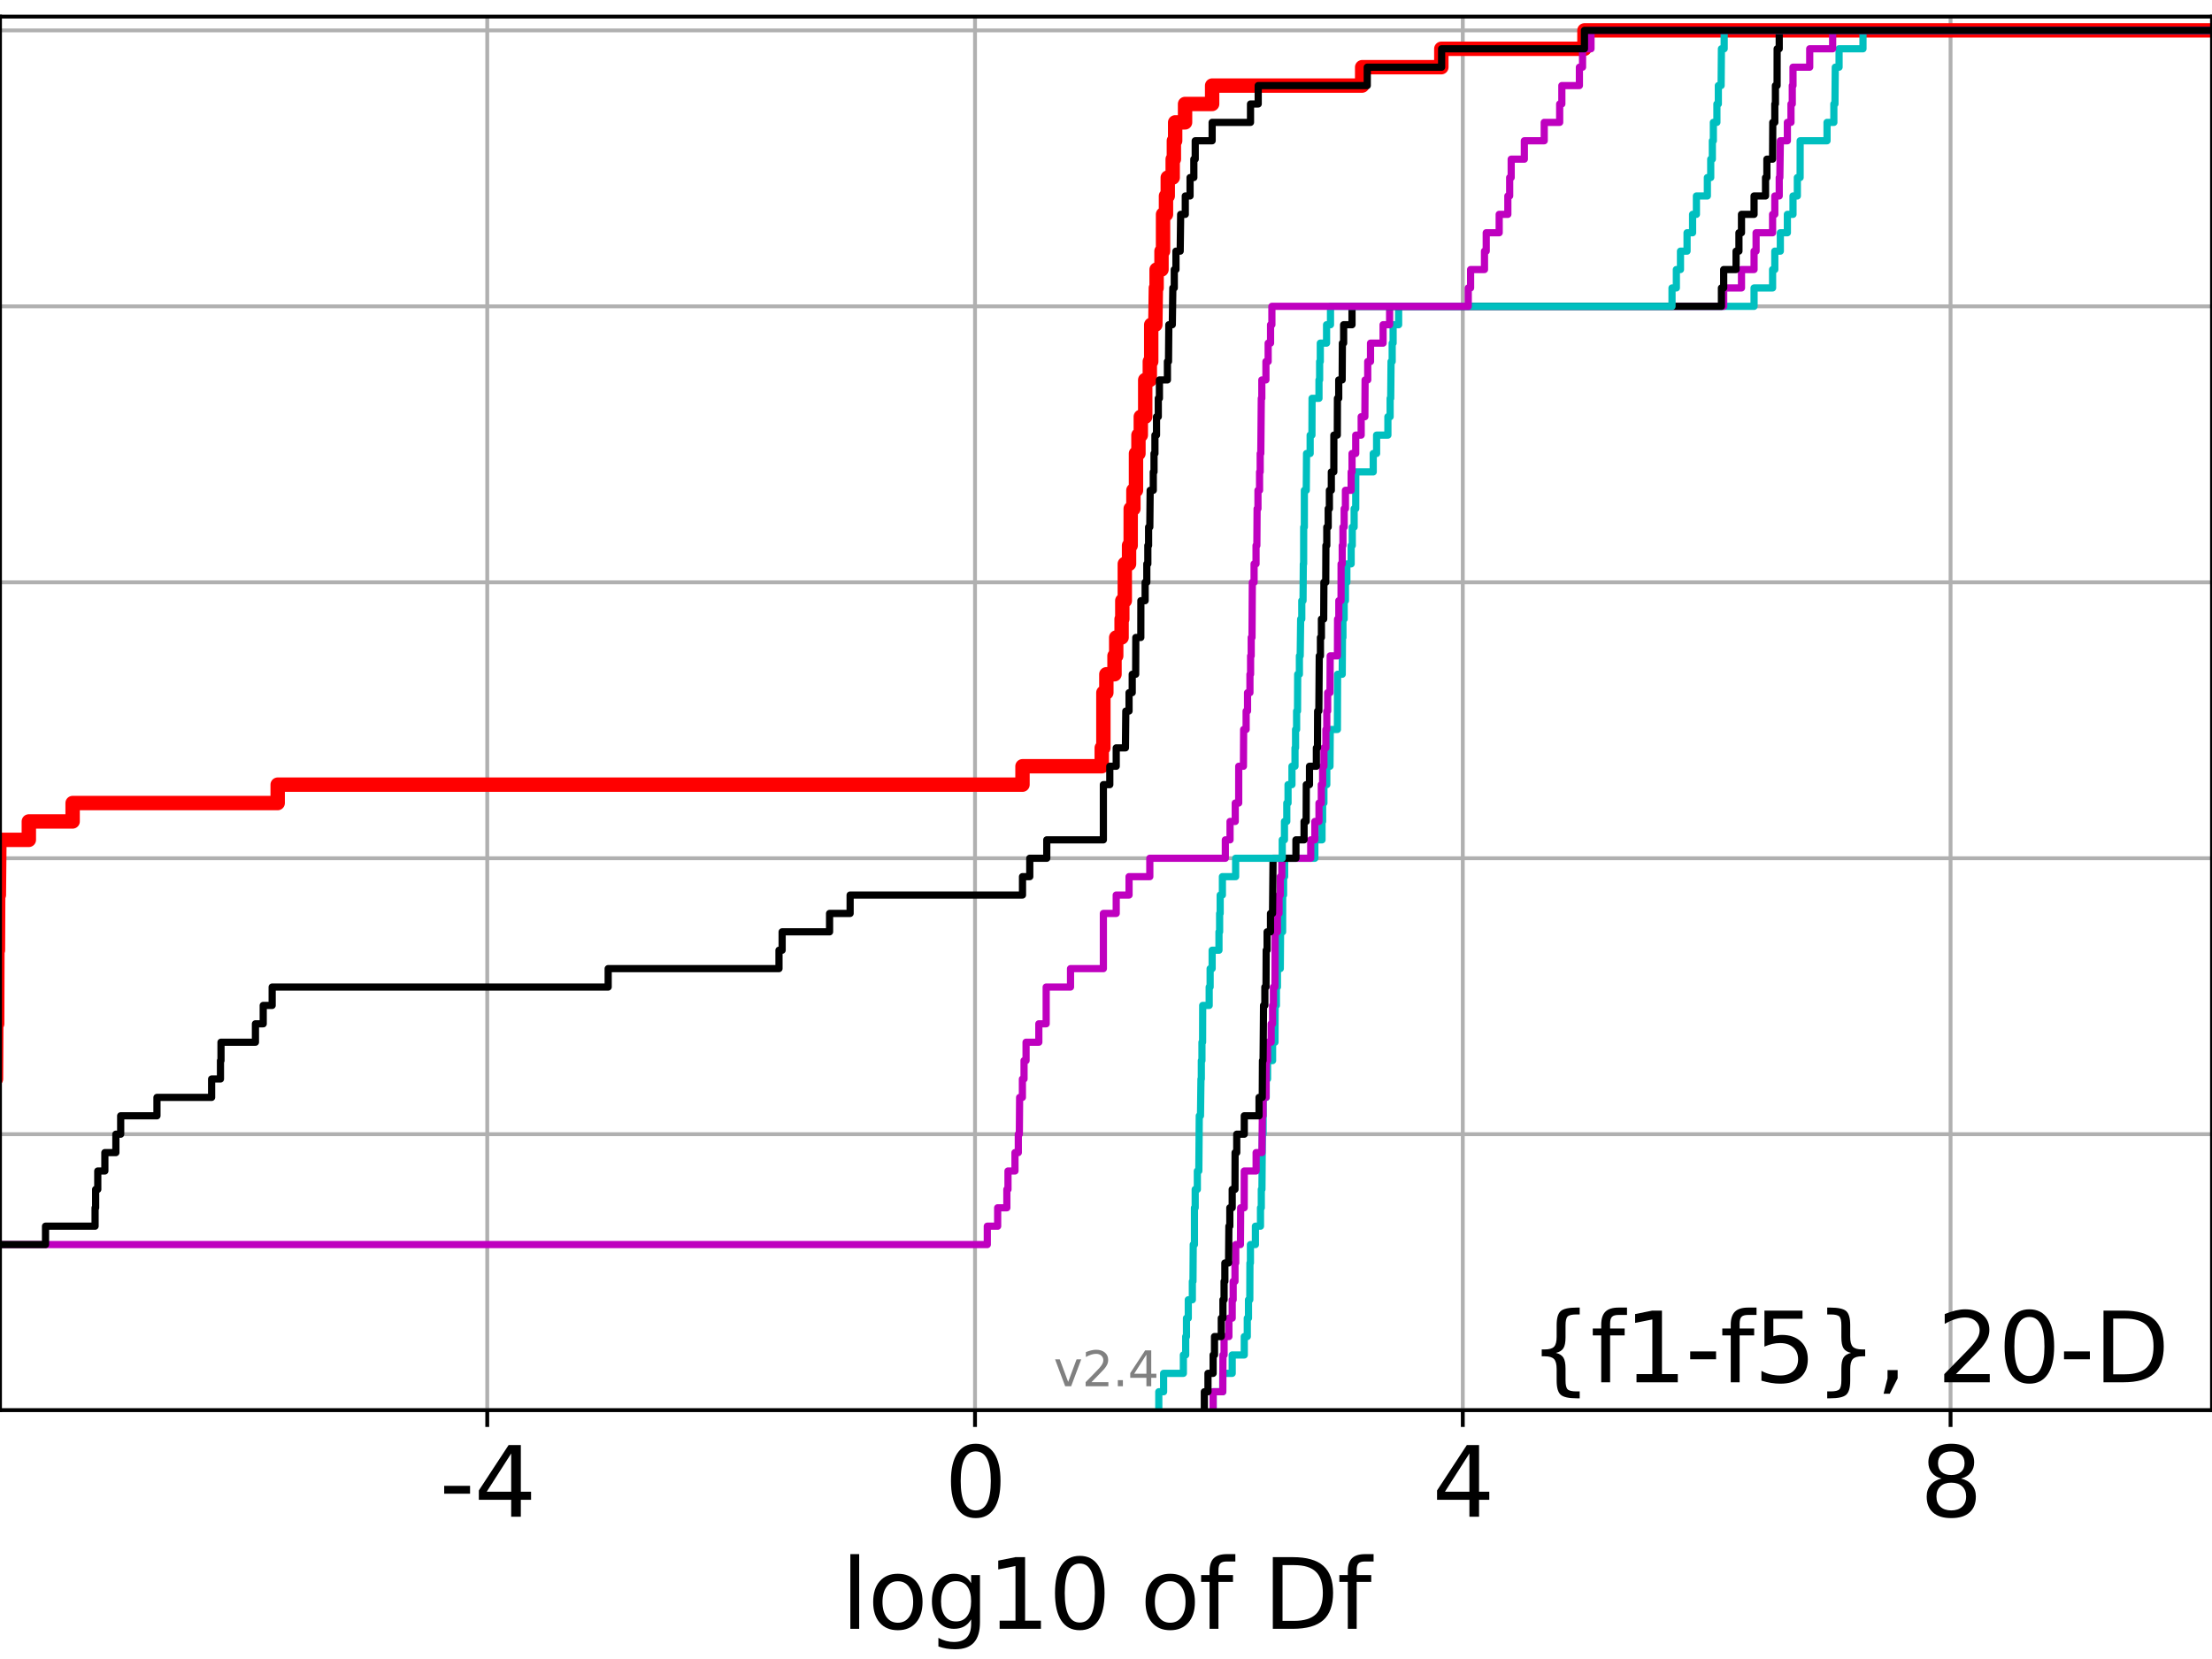 <?xml version="1.0" encoding="utf-8" standalone="no"?>
<!DOCTYPE svg PUBLIC "-//W3C//DTD SVG 1.1//EN"
  "http://www.w3.org/Graphics/SVG/1.1/DTD/svg11.dtd">
<svg height="345.6pt" version="1.1" viewBox="0 0 460.8 345.6" width="460.8pt" xmlns="http://www.w3.org/2000/svg" xmlns:xlink="http://www.w3.org/1999/xlink">
 <defs>
  <style type="text/css">*{stroke-linecap:butt;stroke-linejoin:round;}</style>
 </defs>
 <g id="figure_1">
  <g id="patch_1">
   <path d="M 0 345.6 
L 460.8 345.6 
L 460.8 0 
L 0 0 
z
" style="fill:#ffffff;"/>
  </g>
  <g id="axes_1">
   <g id="patch_2">
    <path d="M 0 293.76 
L 460.8 293.76 
L 460.8 3.456 
L 0 3.456 
z
" style="fill:#ffffff;"/>
   </g>
   <g id="matplotlib.axis_1">
    <g id="xtick_1">
     <g id="line2d_1">
      <path clip-path="url(#p43ea665917)" d="M 101.502 293.76 
L 101.502 3.456 
" style="fill:none;stroke:#b0b0b0;stroke-linecap:square;stroke-width:0.8;"/>
     </g>
     <g id="line2d_2">
      <defs>
       <path d="M 0 0 
L 0 3.5 
" id="m901c063809" style="stroke:#000000;stroke-width:0.8;"/>
      </defs>
      <g>
       <use style="stroke:#000000;stroke-width:0.8;" x="101.502" xlink:href="#m901c063809" y="293.76"/>
      </g>
     </g>
     <g id="text_1">
      <!-- -4 -->
      <g transform="translate(91.532 315.957)scale(0.2 -0.2)">
       <defs>
        <path d="M 313 2009 
L 1997 2009 
L 1997 1497 
L 313 1497 
L 313 2009 
z
" id="DejaVuSans-2d" transform="scale(0.016)"/>
        <path d="M 2419 4116 
L 825 1625 
L 2419 1625 
L 2419 4116 
z
M 2253 4666 
L 3047 4666 
L 3047 1625 
L 3713 1625 
L 3713 1100 
L 3047 1100 
L 3047 0 
L 2419 0 
L 2419 1100 
L 313 1100 
L 313 1709 
L 2253 4666 
z
" id="DejaVuSans-34" transform="scale(0.016)"/>
       </defs>
       <use xlink:href="#DejaVuSans-2d"/>
       <use x="36.084" xlink:href="#DejaVuSans-34"/>
      </g>
     </g>
    </g>
    <g id="xtick_2">
     <g id="line2d_3">
      <path clip-path="url(#p43ea665917)" d="M 203.114 293.76 
L 203.114 3.456 
" style="fill:none;stroke:#b0b0b0;stroke-linecap:square;stroke-width:0.8;"/>
     </g>
     <g id="line2d_4">
      <g>
       <use style="stroke:#000000;stroke-width:0.8;" x="203.114" xlink:href="#m901c063809" y="293.76"/>
      </g>
     </g>
     <g id="text_2">
      <!-- 0 -->
      <g transform="translate(196.752 315.957)scale(0.2 -0.2)">
       <defs>
        <path d="M 2034 4250 
Q 1547 4250 1301 3770 
Q 1056 3291 1056 2328 
Q 1056 1369 1301 889 
Q 1547 409 2034 409 
Q 2525 409 2770 889 
Q 3016 1369 3016 2328 
Q 3016 3291 2770 3770 
Q 2525 4250 2034 4250 
z
M 2034 4750 
Q 2819 4750 3233 4129 
Q 3647 3509 3647 2328 
Q 3647 1150 3233 529 
Q 2819 -91 2034 -91 
Q 1250 -91 836 529 
Q 422 1150 422 2328 
Q 422 3509 836 4129 
Q 1250 4750 2034 4750 
z
" id="DejaVuSans-30" transform="scale(0.016)"/>
       </defs>
       <use xlink:href="#DejaVuSans-30"/>
      </g>
     </g>
    </g>
    <g id="xtick_3">
     <g id="line2d_5">
      <path clip-path="url(#p43ea665917)" d="M 304.726 293.76 
L 304.726 3.456 
" style="fill:none;stroke:#b0b0b0;stroke-linecap:square;stroke-width:0.8;"/>
     </g>
     <g id="line2d_6">
      <g>
       <use style="stroke:#000000;stroke-width:0.8;" x="304.726" xlink:href="#m901c063809" y="293.76"/>
      </g>
     </g>
     <g id="text_3">
      <!-- 4 -->
      <g transform="translate(298.364 315.957)scale(0.2 -0.2)">
       <use xlink:href="#DejaVuSans-34"/>
      </g>
     </g>
    </g>
    <g id="xtick_4">
     <g id="line2d_7">
      <path clip-path="url(#p43ea665917)" d="M 406.338 293.76 
L 406.338 3.456 
" style="fill:none;stroke:#b0b0b0;stroke-linecap:square;stroke-width:0.8;"/>
     </g>
     <g id="line2d_8">
      <g>
       <use style="stroke:#000000;stroke-width:0.8;" x="406.338" xlink:href="#m901c063809" y="293.76"/>
      </g>
     </g>
     <g id="text_4">
      <!-- 8 -->
      <g transform="translate(399.975 315.957)scale(0.2 -0.2)">
       <defs>
        <path d="M 2034 2216 
Q 1584 2216 1326 1975 
Q 1069 1734 1069 1313 
Q 1069 891 1326 650 
Q 1584 409 2034 409 
Q 2484 409 2743 651 
Q 3003 894 3003 1313 
Q 3003 1734 2745 1975 
Q 2488 2216 2034 2216 
z
M 1403 2484 
Q 997 2584 770 2862 
Q 544 3141 544 3541 
Q 544 4100 942 4425 
Q 1341 4750 2034 4750 
Q 2731 4750 3128 4425 
Q 3525 4100 3525 3541 
Q 3525 3141 3298 2862 
Q 3072 2584 2669 2484 
Q 3125 2378 3379 2068 
Q 3634 1759 3634 1313 
Q 3634 634 3220 271 
Q 2806 -91 2034 -91 
Q 1263 -91 848 271 
Q 434 634 434 1313 
Q 434 1759 690 2068 
Q 947 2378 1403 2484 
z
M 1172 3481 
Q 1172 3119 1398 2916 
Q 1625 2713 2034 2713 
Q 2441 2713 2670 2916 
Q 2900 3119 2900 3481 
Q 2900 3844 2670 4047 
Q 2441 4250 2034 4250 
Q 1625 4250 1398 4047 
Q 1172 3844 1172 3481 
z
" id="DejaVuSans-38" transform="scale(0.016)"/>
       </defs>
       <use xlink:href="#DejaVuSans-38"/>
      </g>
     </g>
    </g>
    <g id="text_5">
     <!-- log10 of Df -->
     <g transform="translate(175.214 339.313)scale(0.2 -0.2)">
      <defs>
       <path d="M 603 4863 
L 1178 4863 
L 1178 0 
L 603 0 
L 603 4863 
z
" id="DejaVuSans-6c" transform="scale(0.016)"/>
       <path d="M 1959 3097 
Q 1497 3097 1228 2736 
Q 959 2375 959 1747 
Q 959 1119 1226 758 
Q 1494 397 1959 397 
Q 2419 397 2687 759 
Q 2956 1122 2956 1747 
Q 2956 2369 2687 2733 
Q 2419 3097 1959 3097 
z
M 1959 3584 
Q 2709 3584 3137 3096 
Q 3566 2609 3566 1747 
Q 3566 888 3137 398 
Q 2709 -91 1959 -91 
Q 1206 -91 779 398 
Q 353 888 353 1747 
Q 353 2609 779 3096 
Q 1206 3584 1959 3584 
z
" id="DejaVuSans-6f" transform="scale(0.016)"/>
       <path d="M 2906 1791 
Q 2906 2416 2648 2759 
Q 2391 3103 1925 3103 
Q 1463 3103 1205 2759 
Q 947 2416 947 1791 
Q 947 1169 1205 825 
Q 1463 481 1925 481 
Q 2391 481 2648 825 
Q 2906 1169 2906 1791 
z
M 3481 434 
Q 3481 -459 3084 -895 
Q 2688 -1331 1869 -1331 
Q 1566 -1331 1297 -1286 
Q 1028 -1241 775 -1147 
L 775 -588 
Q 1028 -725 1275 -790 
Q 1522 -856 1778 -856 
Q 2344 -856 2625 -561 
Q 2906 -266 2906 331 
L 2906 616 
Q 2728 306 2450 153 
Q 2172 0 1784 0 
Q 1141 0 747 490 
Q 353 981 353 1791 
Q 353 2603 747 3093 
Q 1141 3584 1784 3584 
Q 2172 3584 2450 3431 
Q 2728 3278 2906 2969 
L 2906 3500 
L 3481 3500 
L 3481 434 
z
" id="DejaVuSans-67" transform="scale(0.016)"/>
       <path d="M 794 531 
L 1825 531 
L 1825 4091 
L 703 3866 
L 703 4441 
L 1819 4666 
L 2450 4666 
L 2450 531 
L 3481 531 
L 3481 0 
L 794 0 
L 794 531 
z
" id="DejaVuSans-31" transform="scale(0.016)"/>
       <path id="DejaVuSans-20" transform="scale(0.016)"/>
       <path d="M 2375 4863 
L 2375 4384 
L 1825 4384 
Q 1516 4384 1395 4259 
Q 1275 4134 1275 3809 
L 1275 3500 
L 2222 3500 
L 2222 3053 
L 1275 3053 
L 1275 0 
L 697 0 
L 697 3053 
L 147 3053 
L 147 3500 
L 697 3500 
L 697 3744 
Q 697 4328 969 4595 
Q 1241 4863 1831 4863 
L 2375 4863 
z
" id="DejaVuSans-66" transform="scale(0.016)"/>
       <path d="M 1259 4147 
L 1259 519 
L 2022 519 
Q 2988 519 3436 956 
Q 3884 1394 3884 2338 
Q 3884 3275 3436 3711 
Q 2988 4147 2022 4147 
L 1259 4147 
z
M 628 4666 
L 1925 4666 
Q 3281 4666 3915 4102 
Q 4550 3538 4550 2338 
Q 4550 1131 3912 565 
Q 3275 0 1925 0 
L 628 0 
L 628 4666 
z
" id="DejaVuSans-44" transform="scale(0.016)"/>
      </defs>
      <use xlink:href="#DejaVuSans-6c"/>
      <use x="27.783" xlink:href="#DejaVuSans-6f"/>
      <use x="88.965" xlink:href="#DejaVuSans-67"/>
      <use x="152.441" xlink:href="#DejaVuSans-31"/>
      <use x="216.064" xlink:href="#DejaVuSans-30"/>
      <use x="279.688" xlink:href="#DejaVuSans-20"/>
      <use x="311.475" xlink:href="#DejaVuSans-6f"/>
      <use x="372.656" xlink:href="#DejaVuSans-66"/>
      <use x="407.861" xlink:href="#DejaVuSans-20"/>
      <use x="439.648" xlink:href="#DejaVuSans-44"/>
      <use x="516.65" xlink:href="#DejaVuSans-66"/>
     </g>
    </g>
   </g>
   <g id="matplotlib.axis_2">
    <g id="ytick_1">
     <g id="line2d_9">
      <path clip-path="url(#p43ea665917)" d="M 0 293.76 
L 460.8 293.76 
" style="fill:none;stroke:#b0b0b0;stroke-linecap:square;stroke-width:0.8;"/>
     </g>
     <g id="line2d_10">
      <defs>
       <path d="M 0 0 
L -3.5 0 
" id="m7854964957" style="stroke:#000000;stroke-width:0.8;"/>
      </defs>
      <g>
       <use style="stroke:#000000;stroke-width:0.8;" x="0" xlink:href="#m7854964957" y="293.76"/>
      </g>
     </g>
    </g>
    <g id="ytick_2">
     <g id="line2d_11">
      <path clip-path="url(#p43ea665917)" d="M 0 236.274 
L 460.8 236.274 
" style="fill:none;stroke:#b0b0b0;stroke-linecap:square;stroke-width:0.8;"/>
     </g>
     <g id="line2d_12">
      <g>
       <use style="stroke:#000000;stroke-width:0.8;" x="0" xlink:href="#m7854964957" y="236.274"/>
      </g>
     </g>
    </g>
    <g id="ytick_3">
     <g id="line2d_13">
      <path clip-path="url(#p43ea665917)" d="M 0 178.788 
L 460.8 178.788 
" style="fill:none;stroke:#b0b0b0;stroke-linecap:square;stroke-width:0.8;"/>
     </g>
     <g id="line2d_14">
      <g>
       <use style="stroke:#000000;stroke-width:0.8;" x="0" xlink:href="#m7854964957" y="178.788"/>
      </g>
     </g>
    </g>
    <g id="ytick_4">
     <g id="line2d_15">
      <path clip-path="url(#p43ea665917)" d="M 0 121.302 
L 460.8 121.302 
" style="fill:none;stroke:#b0b0b0;stroke-linecap:square;stroke-width:0.8;"/>
     </g>
     <g id="line2d_16">
      <g>
       <use style="stroke:#000000;stroke-width:0.8;" x="0" xlink:href="#m7854964957" y="121.302"/>
      </g>
     </g>
    </g>
    <g id="ytick_5">
     <g id="line2d_17">
      <path clip-path="url(#p43ea665917)" d="M 0 63.816 
L 460.8 63.816 
" style="fill:none;stroke:#b0b0b0;stroke-linecap:square;stroke-width:0.8;"/>
     </g>
     <g id="line2d_18">
      <g>
       <use style="stroke:#000000;stroke-width:0.8;" x="0" xlink:href="#m7854964957" y="63.816"/>
      </g>
     </g>
    </g>
    <g id="ytick_6">
     <g id="line2d_19">
      <path clip-path="url(#p43ea665917)" d="M 0 6.33 
L 460.8 6.33 
" style="fill:none;stroke:#b0b0b0;stroke-linecap:square;stroke-width:0.8;"/>
     </g>
     <g id="line2d_20">
      <g>
       <use style="stroke:#000000;stroke-width:0.8;" x="0" xlink:href="#m7854964957" y="6.33"/>
      </g>
     </g>
    </g>
   </g>
   <g id="line2d_21">
    <path clip-path="url(#p43ea665917)" d="M -1 224.777 
L -0.836 224.777 
L -0.779 213.28 
L -0.59 213.28 
L -0.542 197.95 
L -0.428 197.95 
L -0.377 186.453 
L -0.237 186.453 
L -0.127 174.956 
L 6.006 174.956 
L 6.006 171.123 
L 15.129 171.123 
L 15.129 167.291 
L 57.846 167.291 
L 57.846 163.459 
L 213.005 163.459 
L 213.005 159.626 
L 229.513 159.626 
L 229.513 155.794 
L 229.854 155.794 
L 229.854 144.297 
L 230.473 144.297 
L 230.473 140.464 
L 232.173 140.464 
L 232.173 136.632 
L 232.528 136.632 
L 232.528 132.799 
L 233.647 132.799 
L 233.647 128.967 
L 233.796 128.967 
L 233.796 125.135 
L 234.315 125.135 
L 234.316 117.47 
L 235.202 117.47 
L 235.202 113.637 
L 235.542 113.637 
L 235.548 105.973 
L 236.108 105.973 
L 236.108 102.14 
L 236.647 102.14 
L 236.647 94.475 
L 237.16 94.475 
L 237.16 90.643 
L 237.65 90.643 
L 237.65 86.811 
L 238.57 86.811 
L 238.57 79.146 
L 239.527 79.146 
L 239.527 75.313 
L 239.82 75.313 
L 239.82 67.649 
L 240.679 67.649 
L 240.787 59.984 
L 240.943 59.984 
L 240.943 56.151 
L 241.962 56.151 
L 241.962 52.319 
L 242.282 52.319 
L 242.284 44.654 
L 242.895 44.654 
L 242.895 40.822 
L 243.265 40.822 
L 243.265 36.989 
L 244.294 36.989 
L 244.294 33.157 
L 244.539 33.157 
L 244.539 29.325 
L 244.807 29.325 
L 244.807 25.492 
L 246.87 25.492 
L 246.87 21.66 
L 252.51 21.66 
L 252.51 17.827 
L 283.766 17.827 
L 283.766 13.995 
L 300.255 13.995 
L 300.255 10.163 
L 330.069 10.163 
L 330.069 6.33 
L 330.069 6.33 
L 460.8 6.33 
L 460.8 6.33 
" style="fill:none;stroke:#ff0000;stroke-linecap:square;stroke-width:3;"/>
   </g>
   <g id="line2d_22">
    <path clip-path="url(#p43ea665917)" d="M 252.717 293.76 
L 252.717 289.928 
L 254.726 289.928 
L 254.726 286.095 
L 256.69 286.095 
L 256.69 282.263 
L 259.206 282.263 
L 259.206 278.43 
L 259.833 278.43 
L 259.833 274.598 
L 260.083 274.598 
L 260.083 270.766 
L 260.356 270.766 
L 260.383 263.101 
L 260.488 263.101 
L 260.488 259.268 
L 261.526 259.268 
L 261.526 255.436 
L 262.582 255.436 
L 262.582 251.604 
L 262.752 251.604 
L 262.752 247.771 
L 262.886 247.771 
L 262.971 236.274 
L 263.124 236.274 
L 263.135 228.609 
L 263.772 228.609 
L 263.772 224.777 
L 264.054 224.777 
L 264.054 220.944 
L 265.102 220.944 
L 265.102 217.112 
L 265.602 217.112 
L 265.638 209.447 
L 265.896 209.447 
L 265.896 205.615 
L 266.113 205.615 
L 266.113 201.782 
L 266.708 201.782 
L 266.766 194.118 
L 267.191 194.118 
L 267.206 186.453 
L 267.391 186.453 
L 267.391 182.621 
L 267.617 182.621 
L 267.617 178.788 
L 273.907 178.788 
L 273.907 174.956 
L 275.402 174.956 
L 275.402 171.123 
L 275.525 171.123 
L 275.525 167.291 
L 275.794 167.291 
L 275.794 163.459 
L 276.395 163.459 
L 276.395 159.626 
L 277.059 159.626 
L 277.115 151.961 
L 278.604 151.961 
L 278.642 140.464 
L 279.611 140.464 
L 279.658 132.799 
L 279.757 132.799 
L 279.757 128.967 
L 280.014 128.967 
L 280.014 125.135 
L 280.276 125.135 
L 280.276 121.302 
L 280.575 121.302 
L 280.575 117.47 
L 281.47 117.47 
L 281.47 113.637 
L 281.704 113.637 
L 281.704 109.805 
L 282.091 109.805 
L 282.091 105.973 
L 282.422 105.973 
L 282.436 98.308 
L 286.07 98.308 
L 286.07 94.475 
L 286.772 94.475 
L 286.772 90.643 
L 289.124 90.643 
L 289.124 86.811 
L 289.59 86.811 
L 289.59 82.978 
L 289.71 82.978 
L 289.781 75.313 
L 290.017 75.313 
L 290.017 71.481 
L 290.21 71.481 
L 290.21 67.649 
L 291.361 67.649 
L 291.361 63.816 
L 365.403 63.816 
L 365.403 59.984 
L 369.262 59.984 
L 369.262 56.151 
L 369.725 56.151 
L 369.725 52.319 
L 370.877 52.319 
L 370.877 48.487 
L 372.343 48.487 
L 372.343 44.654 
L 373.515 44.654 
L 373.515 40.822 
L 374.42 40.822 
L 374.42 36.989 
L 374.997 36.989 
L 375.005 29.325 
L 380.607 29.325 
L 380.607 25.492 
L 382.024 25.492 
L 382.024 21.66 
L 382.256 21.66 
L 382.324 13.995 
L 383.111 13.995 
L 383.111 10.163 
L 388.093 10.163 
L 388.093 6.33 
L 388.093 6.33 
L 460.8 6.33 
L 460.8 6.33 
" style="fill:none;stroke:#00bfbf;stroke-linecap:square;stroke-width:1.5;"/>
   </g>
   <g id="line2d_23">
    <path clip-path="url(#p43ea665917)" d="M 252.717 293.76 
L 252.717 289.928 
L 254.726 289.928 
L 254.761 282.263 
L 254.998 282.263 
L 254.998 278.43 
L 256.001 278.43 
L 256.001 274.598 
L 256.69 274.598 
L 256.69 270.766 
L 256.891 270.766 
L 256.891 266.933 
L 257.27 266.933 
L 257.27 263.101 
L 257.425 263.101 
L 257.425 259.268 
L 258.408 259.268 
L 258.454 251.604 
L 259.188 251.604 
L 259.206 243.939 
L 261.673 243.939 
L 261.673 240.106 
L 262.886 240.106 
L 262.971 232.442 
L 263.124 232.442 
L 263.124 228.609 
L 263.737 228.609 
L 263.772 220.944 
L 264.054 220.944 
L 264.054 217.112 
L 264.806 217.112 
L 264.806 213.28 
L 265.102 213.28 
L 265.102 209.447 
L 265.28 209.447 
L 265.28 205.615 
L 265.602 205.615 
L 265.638 194.118 
L 266.113 194.118 
L 266.113 190.285 
L 266.447 190.285 
L 266.447 186.453 
L 266.708 186.453 
L 266.708 182.621 
L 267.025 182.621 
L 267.025 178.788 
L 273.048 178.788 
L 273.048 174.956 
L 273.907 174.956 
L 273.907 171.123 
L 274.769 171.123 
L 274.769 167.291 
L 275.251 167.291 
L 275.251 163.459 
L 275.525 163.459 
L 275.525 159.626 
L 275.794 159.626 
L 275.794 155.794 
L 276.211 155.794 
L 276.211 151.961 
L 276.395 151.961 
L 276.395 148.129 
L 276.577 148.129 
L 276.577 144.297 
L 277.059 144.297 
L 277.103 136.632 
L 278.614 136.632 
L 278.642 128.967 
L 278.901 128.967 
L 278.901 125.135 
L 279.364 125.135 
L 279.373 117.47 
L 279.611 117.47 
L 279.611 113.637 
L 279.757 113.637 
L 279.757 109.805 
L 280.014 109.805 
L 280.014 105.973 
L 280.276 105.973 
L 280.276 102.14 
L 281.47 102.14 
L 281.47 98.308 
L 281.655 98.308 
L 281.655 94.475 
L 282.422 94.475 
L 282.422 90.643 
L 283.558 90.643 
L 283.558 86.811 
L 284.328 86.811 
L 284.374 79.146 
L 284.923 79.146 
L 284.923 75.313 
L 285.505 75.313 
L 285.505 71.481 
L 288.122 71.481 
L 288.122 67.649 
L 289.484 67.649 
L 289.484 63.816 
L 359.075 63.816 
L 359.075 59.984 
L 362.784 59.984 
L 362.784 56.151 
L 365.403 56.151 
L 365.403 52.319 
L 365.824 52.319 
L 365.824 48.487 
L 369.262 48.487 
L 369.262 44.654 
L 369.725 44.654 
L 369.725 40.822 
L 370.646 40.822 
L 370.646 36.989 
L 370.773 36.989 
L 370.877 29.325 
L 372.343 29.325 
L 372.343 25.492 
L 373.095 25.492 
L 373.095 21.66 
L 373.363 21.66 
L 373.363 17.827 
L 373.515 17.827 
L 373.515 13.995 
L 376.995 13.995 
L 376.995 10.163 
L 381.773 10.163 
L 381.773 6.33 
L 381.773 6.33 
L 460.8 6.33 
L 460.8 6.33 
" style="fill:none;stroke:#bf00bf;stroke-linecap:square;stroke-width:1.5;"/>
   </g>
   <g id="line2d_24">
    <path clip-path="url(#p43ea665917)" d="M 250.886 293.76 
L 250.886 289.928 
L 251.643 289.928 
L 251.643 286.095 
L 252.717 286.095 
L 252.717 282.263 
L 253.004 282.263 
L 253.004 278.43 
L 254.413 278.43 
L 254.413 274.598 
L 254.761 274.598 
L 254.761 270.766 
L 254.998 270.766 
L 254.998 266.933 
L 255.161 266.933 
L 255.161 263.101 
L 255.934 263.101 
L 256.001 255.436 
L 256.194 255.436 
L 256.194 251.604 
L 256.69 251.604 
L 256.69 247.771 
L 257.27 247.771 
L 257.291 240.106 
L 257.637 240.106 
L 257.637 236.274 
L 259.205 236.274 
L 259.205 232.442 
L 262.282 232.442 
L 262.282 228.609 
L 262.952 228.609 
L 262.995 220.944 
L 263.124 220.944 
L 263.218 209.447 
L 263.492 209.447 
L 263.492 205.615 
L 263.734 205.615 
L 263.772 197.95 
L 263.962 197.95 
L 263.962 194.118 
L 264.667 194.118 
L 264.667 190.285 
L 265.091 190.285 
L 265.201 178.788 
L 269.967 178.788 
L 269.967 174.956 
L 271.662 174.956 
L 271.662 171.123 
L 272.095 171.123 
L 272.124 163.459 
L 272.789 163.459 
L 272.789 159.626 
L 274.224 159.626 
L 274.224 155.794 
L 274.457 155.794 
L 274.487 148.129 
L 274.741 148.129 
L 274.825 136.632 
L 275.07 136.632 
L 275.07 132.799 
L 275.274 132.799 
L 275.274 128.967 
L 275.75 128.967 
L 275.794 121.302 
L 276.176 121.302 
L 276.211 113.637 
L 276.395 113.637 
L 276.395 109.805 
L 276.689 109.805 
L 276.689 105.973 
L 276.936 105.973 
L 276.936 102.14 
L 277.34 102.14 
L 277.34 98.308 
L 277.857 98.308 
L 277.868 90.643 
L 278.585 90.643 
L 278.614 82.978 
L 278.882 82.978 
L 278.882 79.146 
L 279.597 79.146 
L 279.642 71.481 
L 279.905 71.481 
L 279.905 67.649 
L 281.648 67.649 
L 281.648 63.816 
L 358.604 63.816 
L 358.604 59.984 
L 359.075 59.984 
L 359.075 56.151 
L 361.657 56.151 
L 361.657 52.319 
L 362.253 52.319 
L 362.253 48.487 
L 362.784 48.487 
L 362.784 44.654 
L 365.403 44.654 
L 365.403 40.822 
L 367.793 40.822 
L 367.793 36.989 
L 368.075 36.989 
L 368.075 33.157 
L 369.262 33.157 
L 369.302 25.492 
L 369.725 25.492 
L 369.725 21.66 
L 369.851 21.66 
L 369.851 17.827 
L 370.201 17.827 
L 370.211 10.163 
L 370.646 10.163 
L 370.646 6.33 
L 370.646 6.33 
L 460.8 6.33 
L 460.8 6.33 
" style="fill:none;stroke:#000000;stroke-linecap:square;stroke-width:1.5;"/>
   </g>
   <g id="line2d_25">
    <path clip-path="url(#p43ea665917)" d="M 241.398 293.76 
L 241.398 289.928 
L 242.4 289.928 
L 242.4 286.095 
L 246.517 286.095 
L 246.517 282.263 
L 246.999 282.263 
L 246.999 278.43 
L 247.166 278.43 
L 247.166 274.598 
L 247.543 274.598 
L 247.543 270.766 
L 248.388 270.766 
L 248.388 266.933 
L 248.518 266.933 
L 248.572 259.268 
L 248.825 259.268 
L 248.827 251.604 
L 248.982 251.604 
L 248.982 247.771 
L 249.429 247.771 
L 249.429 243.939 
L 249.736 243.939 
L 249.829 232.442 
L 250.084 232.442 
L 250.18 224.777 
L 250.26 224.777 
L 250.26 220.944 
L 250.388 220.944 
L 250.388 217.112 
L 250.522 217.112 
L 250.544 209.447 
L 251.896 209.447 
L 251.896 205.615 
L 252.092 205.615 
L 252.092 201.782 
L 252.513 201.782 
L 252.513 197.95 
L 253.934 197.95 
L 253.934 194.118 
L 254.07 194.118 
L 254.07 190.285 
L 254.186 190.285 
L 254.186 186.453 
L 254.647 186.453 
L 254.647 182.621 
L 257.409 182.621 
L 257.409 178.788 
L 267.116 178.788 
L 267.116 174.956 
L 267.576 174.956 
L 267.576 171.123 
L 268.062 171.123 
L 268.062 167.291 
L 268.324 167.291 
L 268.324 163.459 
L 269.139 163.459 
L 269.139 159.626 
L 269.773 159.626 
L 269.773 155.794 
L 269.889 155.794 
L 269.889 151.961 
L 270.107 151.961 
L 270.107 148.129 
L 270.297 148.129 
L 270.333 140.464 
L 270.688 140.464 
L 270.688 136.632 
L 270.855 136.632 
L 270.951 128.967 
L 271.186 128.967 
L 271.186 125.135 
L 271.447 125.135 
L 271.504 117.47 
L 271.572 117.47 
L 271.582 109.805 
L 271.718 109.805 
L 271.723 102.14 
L 272.119 102.14 
L 272.179 94.475 
L 272.928 94.475 
L 272.928 90.643 
L 273.3 90.643 
L 273.328 82.978 
L 274.768 82.978 
L 274.768 79.146 
L 274.904 79.146 
L 274.904 75.313 
L 275.042 75.313 
L 275.042 71.481 
L 276.348 71.481 
L 276.348 67.649 
L 277.166 67.649 
L 277.166 63.816 
L 348.311 63.816 
L 348.311 59.984 
L 349.216 59.984 
L 349.216 56.151 
L 350.075 56.151 
L 350.075 52.319 
L 351.446 52.319 
L 351.446 48.487 
L 352.597 48.487 
L 352.597 44.654 
L 353.394 44.654 
L 353.394 40.822 
L 355.676 40.822 
L 355.676 36.989 
L 356.376 36.989 
L 356.376 33.157 
L 356.714 33.157 
L 356.714 29.325 
L 356.924 29.325 
L 356.924 25.492 
L 357.662 25.492 
L 357.662 21.66 
L 357.963 21.66 
L 357.963 17.827 
L 358.54 17.827 
L 358.604 10.163 
L 359.177 10.163 
L 359.177 6.33 
L 359.177 6.33 
L 460.8 6.33 
L 460.8 6.33 
" style="fill:none;stroke:#00bfbf;stroke-linecap:square;stroke-width:1.5;"/>
   </g>
   <g id="line2d_26">
    <path clip-path="url(#p43ea665917)" d="M -1 259.268 
L 205.672 259.268 
L 205.672 255.436 
L 207.831 255.436 
L 207.831 251.604 
L 209.746 251.604 
L 209.746 247.771 
L 209.983 247.771 
L 209.983 243.939 
L 211.439 243.939 
L 211.439 240.106 
L 212.133 240.106 
L 212.133 236.274 
L 212.348 236.274 
L 212.406 228.609 
L 212.984 228.609 
L 212.984 224.777 
L 213.326 224.777 
L 213.326 220.944 
L 213.748 220.944 
L 213.748 217.112 
L 216.407 217.112 
L 216.407 213.28 
L 217.936 213.28 
L 217.939 205.615 
L 223.009 205.615 
L 223.009 201.782 
L 229.854 201.782 
L 229.854 190.285 
L 232.528 190.285 
L 232.528 186.453 
L 235.202 186.453 
L 235.202 182.621 
L 239.527 182.621 
L 239.527 178.788 
L 255.26 178.788 
L 255.26 174.956 
L 256.239 174.956 
L 256.239 171.123 
L 257.326 171.123 
L 257.326 167.291 
L 258.044 167.291 
L 258.051 159.626 
L 259.03 159.626 
L 259.073 151.961 
L 259.591 151.961 
L 259.591 148.129 
L 259.886 148.129 
L 259.886 144.297 
L 260.386 144.297 
L 260.386 140.464 
L 260.52 140.464 
L 260.52 136.632 
L 260.65 136.632 
L 260.65 132.799 
L 260.817 132.799 
L 260.884 121.302 
L 261.249 121.302 
L 261.249 117.47 
L 261.657 117.47 
L 261.657 113.637 
L 261.827 113.637 
L 261.878 105.973 
L 262.058 105.973 
L 262.058 102.14 
L 262.388 102.14 
L 262.388 98.308 
L 262.521 98.308 
L 262.521 94.475 
L 262.647 94.475 
L 262.75 82.978 
L 262.86 82.978 
L 262.86 79.146 
L 263.716 79.146 
L 263.716 75.313 
L 264.18 75.313 
L 264.18 71.481 
L 264.68 71.481 
L 264.68 67.649 
L 264.957 67.649 
L 264.957 63.816 
L 305.864 63.816 
L 305.864 59.984 
L 306.352 59.984 
L 306.352 56.151 
L 309.245 56.151 
L 309.245 52.319 
L 309.609 52.319 
L 309.609 48.487 
L 312.308 48.487 
L 312.308 44.654 
L 314.111 44.654 
L 314.111 40.822 
L 314.491 40.822 
L 314.491 36.989 
L 314.809 36.989 
L 314.809 33.157 
L 317.548 33.157 
L 317.548 29.325 
L 321.692 29.325 
L 321.692 25.492 
L 324.909 25.492 
L 324.909 21.66 
L 325.359 21.66 
L 325.359 17.827 
L 329.018 17.827 
L 329.018 13.995 
L 329.672 13.995 
L 329.672 10.163 
L 331.434 10.163 
L 331.434 6.33 
L 331.434 6.33 
L 460.8 6.33 
L 460.8 6.33 
" style="fill:none;stroke:#bf00bf;stroke-linecap:square;stroke-width:1.5;"/>
   </g>
   <g id="line2d_27">
    <path clip-path="url(#p43ea665917)" d="M -1 259.268 
L 9.484 259.268 
L 9.484 255.436 
L 19.807 255.436 
L 19.807 251.604 
L 19.922 251.604 
L 19.922 247.771 
L 20.368 247.771 
L 20.368 243.939 
L 21.845 243.939 
L 21.845 240.106 
L 24.139 240.106 
L 24.139 236.274 
L 25.14 236.274 
L 25.14 232.442 
L 32.697 232.442 
L 32.697 228.609 
L 44.084 228.609 
L 44.084 224.777 
L 45.927 224.777 
L 45.927 220.944 
L 46.039 220.944 
L 46.039 217.112 
L 53.212 217.112 
L 53.212 213.28 
L 54.832 213.28 
L 54.832 209.447 
L 56.697 209.447 
L 56.697 205.615 
L 126.694 205.615 
L 126.694 201.782 
L 162.277 201.782 
L 162.277 197.95 
L 162.934 197.95 
L 162.934 194.118 
L 172.816 194.118 
L 172.816 190.285 
L 177.096 190.285 
L 177.096 186.453 
L 213.005 186.453 
L 213.005 182.621 
L 214.52 182.621 
L 214.52 178.788 
L 218.061 178.788 
L 218.061 174.956 
L 229.854 174.956 
L 229.854 163.459 
L 231.19 163.459 
L 231.19 159.626 
L 232.528 159.626 
L 232.528 155.794 
L 234.449 155.794 
L 234.526 148.129 
L 235.202 148.129 
L 235.202 144.297 
L 235.862 144.297 
L 235.862 140.464 
L 236.582 140.464 
L 236.612 132.799 
L 237.652 132.799 
L 237.665 125.135 
L 238.552 125.135 
L 238.552 121.302 
L 238.901 121.302 
L 238.901 117.47 
L 239.115 117.47 
L 239.115 113.637 
L 239.271 113.637 
L 239.271 109.805 
L 239.527 109.805 
L 239.598 102.14 
L 240.252 102.14 
L 240.252 98.308 
L 240.405 98.308 
L 240.405 94.475 
L 240.592 94.475 
L 240.592 90.643 
L 240.924 90.643 
L 240.924 86.811 
L 241.294 86.811 
L 241.294 82.978 
L 241.527 82.978 
L 241.527 79.146 
L 243.195 79.146 
L 243.195 75.313 
L 243.422 75.313 
L 243.489 67.649 
L 244.213 67.649 
L 244.323 59.984 
L 244.625 59.984 
L 244.625 56.151 
L 244.971 56.151 
L 244.971 52.319 
L 245.856 52.319 
L 245.955 44.654 
L 246.916 44.654 
L 246.916 40.822 
L 247.911 40.822 
L 247.911 36.989 
L 248.699 36.989 
L 248.699 33.157 
L 248.988 33.157 
L 248.988 29.325 
L 252.511 29.325 
L 252.511 25.492 
L 260.505 25.492 
L 260.505 21.66 
L 262.109 21.66 
L 262.109 17.827 
L 284.826 17.827 
L 284.826 13.995 
L 300.315 13.995 
L 300.315 10.163 
L 330.069 10.163 
L 330.069 6.33 
L 330.069 6.33 
L 460.8 6.33 
L 460.8 6.33 
" style="fill:none;stroke:#000000;stroke-linecap:square;stroke-width:1.5;"/>
   </g>
   <g id="patch_3">
    <path d="M 0 293.76 
L 0 3.456 
" style="fill:none;stroke:#000000;stroke-linecap:square;stroke-linejoin:miter;stroke-width:0.8;"/>
   </g>
   <g id="patch_4">
    <path d="M 460.8 293.76 
L 460.8 3.456 
" style="fill:none;stroke:#000000;stroke-linecap:square;stroke-linejoin:miter;stroke-width:0.8;"/>
   </g>
   <g id="patch_5">
    <path d="M 0 293.76 
L 460.8 293.76 
" style="fill:none;stroke:#000000;stroke-linecap:square;stroke-linejoin:miter;stroke-width:0.8;"/>
   </g>
   <g id="patch_6">
    <path d="M 0 3.456 
L 460.8 3.456 
" style="fill:none;stroke:#000000;stroke-linecap:square;stroke-linejoin:miter;stroke-width:0.8;"/>
   </g>
   <g id="text_6">
    <!-- {f1-f5}, 20-D -->
    <g transform="translate(318.609 287.954)scale(0.2 -0.2)">
     <defs>
      <path d="M 3272 -594 
L 3272 -1044 
L 3078 -1044 
Q 2300 -1044 2036 -812 
Q 1772 -581 1772 109 
L 1772 856 
Q 1772 1328 1603 1509 
Q 1434 1691 991 1691 
L 800 1691 
L 800 2138 
L 991 2138 
Q 1438 2138 1605 2317 
Q 1772 2497 1772 2963 
L 1772 3713 
Q 1772 4403 2036 4633 
Q 2300 4863 3078 4863 
L 3272 4863 
L 3272 4416 
L 3059 4416 
Q 2619 4416 2484 4278 
Q 2350 4141 2350 3700 
L 2350 2925 
Q 2350 2434 2208 2212 
Q 2066 1991 1722 1913 
Q 2069 1828 2209 1606 
Q 2350 1384 2350 897 
L 2350 122 
Q 2350 -319 2484 -456 
Q 2619 -594 3059 -594 
L 3272 -594 
z
" id="DejaVuSans-7b" transform="scale(0.016)"/>
      <path d="M 691 4666 
L 3169 4666 
L 3169 4134 
L 1269 4134 
L 1269 2991 
Q 1406 3038 1543 3061 
Q 1681 3084 1819 3084 
Q 2600 3084 3056 2656 
Q 3513 2228 3513 1497 
Q 3513 744 3044 326 
Q 2575 -91 1722 -91 
Q 1428 -91 1123 -41 
Q 819 9 494 109 
L 494 744 
Q 775 591 1075 516 
Q 1375 441 1709 441 
Q 2250 441 2565 725 
Q 2881 1009 2881 1497 
Q 2881 1984 2565 2268 
Q 2250 2553 1709 2553 
Q 1456 2553 1204 2497 
Q 953 2441 691 2322 
L 691 4666 
z
" id="DejaVuSans-35" transform="scale(0.016)"/>
      <path d="M 800 -594 
L 1019 -594 
Q 1456 -594 1589 -459 
Q 1722 -325 1722 122 
L 1722 897 
Q 1722 1384 1862 1606 
Q 2003 1828 2350 1913 
Q 2003 1991 1862 2212 
Q 1722 2434 1722 2925 
L 1722 3700 
Q 1722 4144 1589 4280 
Q 1456 4416 1019 4416 
L 800 4416 
L 800 4863 
L 997 4863 
Q 1775 4863 2036 4633 
Q 2297 4403 2297 3713 
L 2297 2963 
Q 2297 2497 2465 2317 
Q 2634 2138 3078 2138 
L 3272 2138 
L 3272 1691 
L 3078 1691 
Q 2634 1691 2465 1509 
Q 2297 1328 2297 856 
L 2297 109 
Q 2297 -581 2036 -812 
Q 1775 -1044 997 -1044 
L 800 -1044 
L 800 -594 
z
" id="DejaVuSans-7d" transform="scale(0.016)"/>
      <path d="M 750 794 
L 1409 794 
L 1409 256 
L 897 -744 
L 494 -744 
L 750 256 
L 750 794 
z
" id="DejaVuSans-2c" transform="scale(0.016)"/>
      <path d="M 1228 531 
L 3431 531 
L 3431 0 
L 469 0 
L 469 531 
Q 828 903 1448 1529 
Q 2069 2156 2228 2338 
Q 2531 2678 2651 2914 
Q 2772 3150 2772 3378 
Q 2772 3750 2511 3984 
Q 2250 4219 1831 4219 
Q 1534 4219 1204 4116 
Q 875 4013 500 3803 
L 500 4441 
Q 881 4594 1212 4672 
Q 1544 4750 1819 4750 
Q 2544 4750 2975 4387 
Q 3406 4025 3406 3419 
Q 3406 3131 3298 2873 
Q 3191 2616 2906 2266 
Q 2828 2175 2409 1742 
Q 1991 1309 1228 531 
z
" id="DejaVuSans-32" transform="scale(0.016)"/>
     </defs>
     <use xlink:href="#DejaVuSans-7b"/>
     <use x="63.623" xlink:href="#DejaVuSans-66"/>
     <use x="98.828" xlink:href="#DejaVuSans-31"/>
     <use x="162.451" xlink:href="#DejaVuSans-2d"/>
     <use x="198.535" xlink:href="#DejaVuSans-66"/>
     <use x="233.74" xlink:href="#DejaVuSans-35"/>
     <use x="297.363" xlink:href="#DejaVuSans-7d"/>
     <use x="360.986" xlink:href="#DejaVuSans-2c"/>
     <use x="392.773" xlink:href="#DejaVuSans-20"/>
     <use x="424.561" xlink:href="#DejaVuSans-32"/>
     <use x="488.184" xlink:href="#DejaVuSans-30"/>
     <use x="551.807" xlink:href="#DejaVuSans-2d"/>
     <use x="587.891" xlink:href="#DejaVuSans-44"/>
    </g>
   </g>
   <g id="text_7">
    <!-- v2.4 -->
    <g style="fill:#808080;" transform="translate(219.489 288.777)scale(0.1 -0.1)">
     <defs>
      <path d="M 191 3500 
L 800 3500 
L 1894 563 
L 2988 3500 
L 3597 3500 
L 2284 0 
L 1503 0 
L 191 3500 
z
" id="DejaVuSans-76" transform="scale(0.016)"/>
      <path d="M 684 794 
L 1344 794 
L 1344 0 
L 684 0 
L 684 794 
z
" id="DejaVuSans-2e" transform="scale(0.016)"/>
     </defs>
     <use xlink:href="#DejaVuSans-76"/>
     <use x="59.18" xlink:href="#DejaVuSans-32"/>
     <use x="122.803" xlink:href="#DejaVuSans-2e"/>
     <use x="154.59" xlink:href="#DejaVuSans-34"/>
    </g>
   </g>
  </g>
 </g>
 <defs>
  <clipPath id="p43ea665917">
   <rect height="290.304" width="460.8" x="0" y="3.456"/>
  </clipPath>
 </defs>
</svg>
